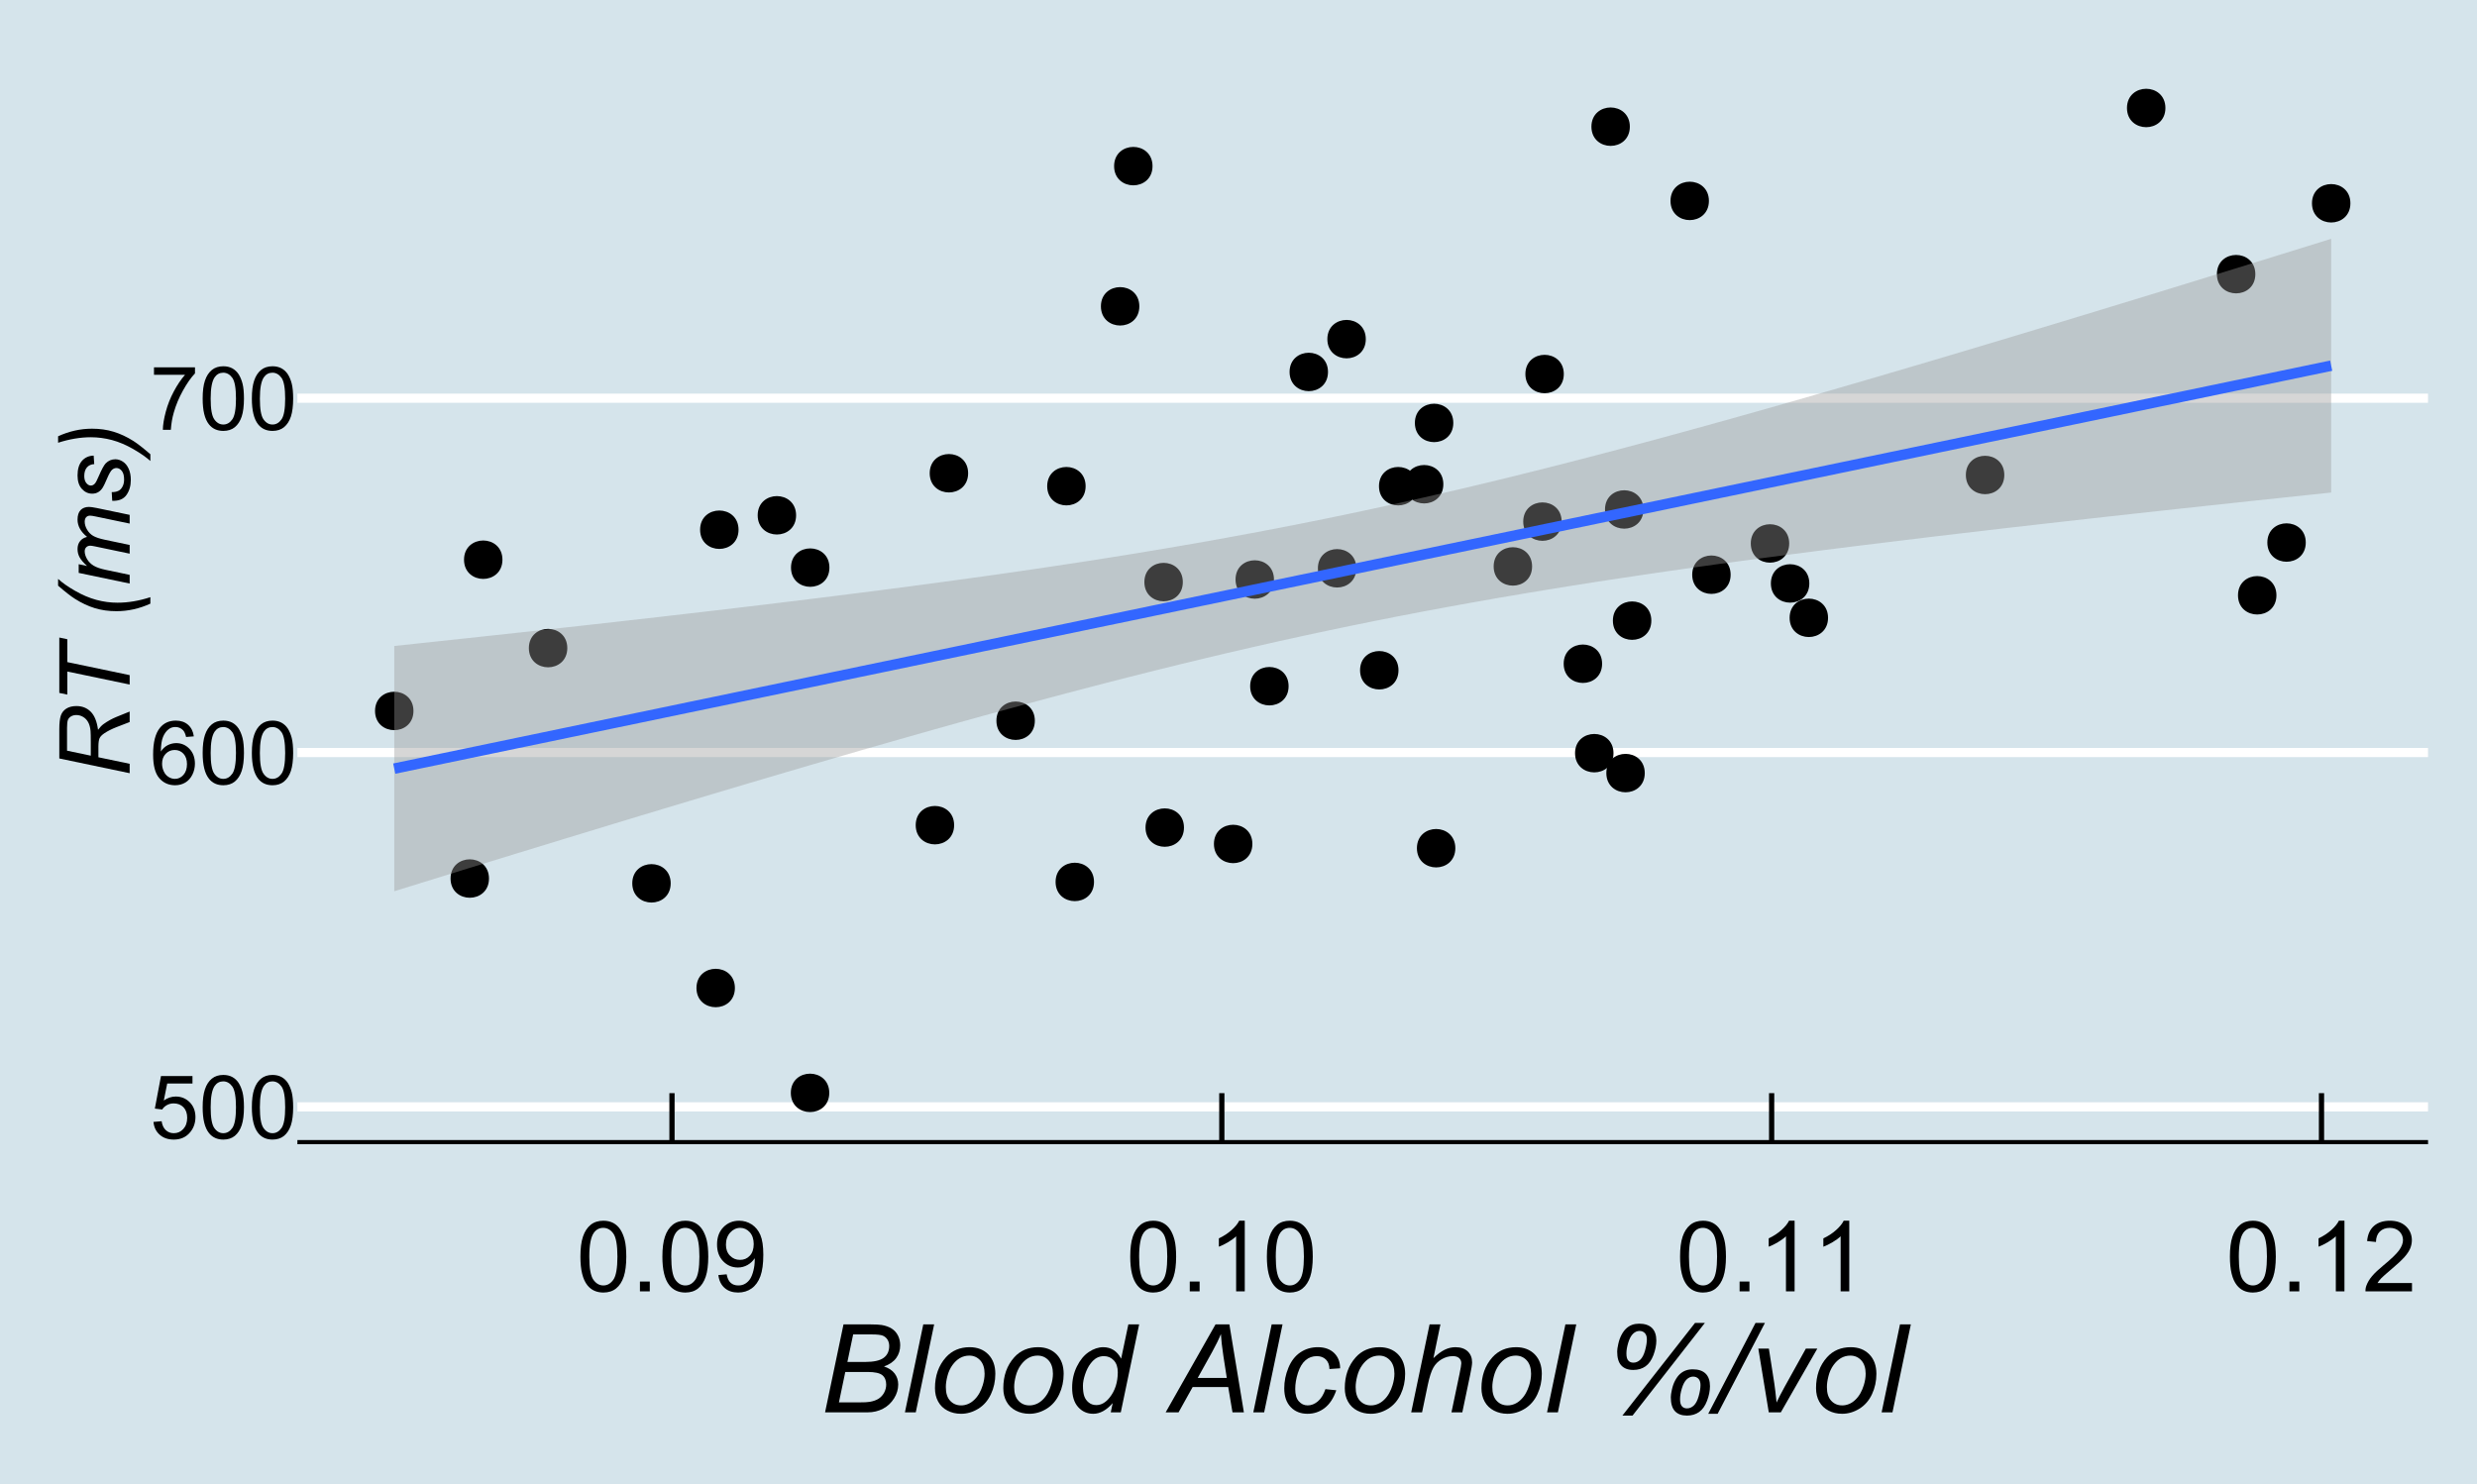 <?xml version="1.0" encoding="UTF-8"?>
<svg xmlns="http://www.w3.org/2000/svg" xmlns:xlink="http://www.w3.org/1999/xlink" width="504pt" height="302pt" viewBox="0 0 504 302" version="1.1">
<defs>
<g>
<symbol overflow="visible" id="glyph0-0">
<path style="stroke:none;" d="M 2.25 0 L 2.25 -11.25 L 11.25 -11.25 L 11.25 0 Z M 2.531 -0.281 L 10.969 -0.281 L 10.969 -10.969 L 2.531 -10.969 Z M 2.531 -0.281 "/>
</symbol>
<symbol overflow="visible" id="glyph0-1">
<path style="stroke:none;" d="M 0.746 -3.375 L 2.406 -3.516 C 2.527 -2.707 2.812 -2.098 3.266 -1.691 C 3.711 -1.281 4.254 -1.078 4.887 -1.082 C 5.648 -1.078 6.293 -1.363 6.82 -1.941 C 7.344 -2.512 7.605 -3.273 7.609 -4.227 C 7.605 -5.125 7.352 -5.84 6.848 -6.363 C 6.34 -6.883 5.676 -7.141 4.859 -7.145 C 4.344 -7.141 3.887 -7.027 3.48 -6.797 C 3.07 -6.566 2.746 -6.266 2.516 -5.898 L 1.027 -6.09 L 2.277 -12.711 L 8.684 -12.711 L 8.684 -11.195 L 3.543 -11.195 L 2.848 -7.734 C 3.621 -8.273 4.43 -8.543 5.281 -8.543 C 6.402 -8.543 7.352 -8.152 8.129 -7.371 C 8.898 -6.59 9.285 -5.586 9.289 -4.367 C 9.285 -3.195 8.945 -2.188 8.27 -1.344 C 7.441 -0.301 6.316 0.215 4.887 0.219 C 3.715 0.215 2.758 -0.109 2.016 -0.766 C 1.273 -1.418 0.848 -2.289 0.746 -3.375 Z M 0.746 -3.375 "/>
</symbol>
<symbol overflow="visible" id="glyph0-2">
<path style="stroke:none;" d="M 0.746 -6.355 C 0.742 -7.875 0.898 -9.102 1.215 -10.031 C 1.527 -10.961 1.996 -11.676 2.613 -12.18 C 3.23 -12.684 4.008 -12.938 4.949 -12.938 C 5.637 -12.938 6.242 -12.797 6.766 -12.52 C 7.285 -12.238 7.715 -11.836 8.059 -11.316 C 8.395 -10.789 8.664 -10.152 8.859 -9.398 C 9.051 -8.645 9.145 -7.629 9.148 -6.355 C 9.145 -4.84 8.992 -3.617 8.684 -2.691 C 8.371 -1.762 7.906 -1.047 7.289 -0.539 C 6.672 -0.035 5.891 0.215 4.949 0.219 C 3.703 0.215 2.727 -0.227 2.023 -1.117 C 1.168 -2.188 0.742 -3.934 0.746 -6.355 Z M 2.375 -6.355 C 2.371 -4.234 2.621 -2.824 3.117 -2.129 C 3.609 -1.426 4.219 -1.078 4.949 -1.082 C 5.672 -1.078 6.281 -1.43 6.781 -2.137 C 7.273 -2.836 7.523 -4.242 7.523 -6.355 C 7.523 -8.473 7.273 -9.883 6.781 -10.582 C 6.281 -11.277 5.664 -11.625 4.93 -11.629 C 4.199 -11.625 3.621 -11.316 3.191 -10.703 C 2.645 -9.918 2.371 -8.469 2.375 -6.355 Z M 2.375 -6.355 "/>
</symbol>
<symbol overflow="visible" id="glyph0-3">
<path style="stroke:none;" d="M 8.957 -9.73 L 7.383 -9.605 C 7.242 -10.223 7.043 -10.676 6.785 -10.961 C 6.355 -11.41 5.828 -11.637 5.203 -11.637 C 4.695 -11.637 4.25 -11.496 3.875 -11.215 C 3.375 -10.852 2.984 -10.32 2.695 -9.625 C 2.406 -8.926 2.258 -7.934 2.25 -6.645 C 2.629 -7.223 3.094 -7.652 3.645 -7.938 C 4.195 -8.215 4.773 -8.355 5.379 -8.359 C 6.434 -8.355 7.328 -7.969 8.07 -7.195 C 8.809 -6.418 9.18 -5.414 9.184 -4.184 C 9.18 -3.371 9.008 -2.617 8.66 -1.926 C 8.312 -1.23 7.832 -0.699 7.227 -0.332 C 6.613 0.035 5.922 0.215 5.148 0.219 C 3.828 0.215 2.754 -0.266 1.922 -1.234 C 1.09 -2.199 0.672 -3.797 0.676 -6.031 C 0.672 -8.516 1.133 -10.328 2.055 -11.461 C 2.855 -12.445 3.938 -12.938 5.301 -12.938 C 6.312 -12.938 7.141 -12.652 7.789 -12.086 C 8.434 -11.516 8.824 -10.73 8.957 -9.73 Z M 2.496 -4.176 C 2.496 -3.629 2.609 -3.105 2.844 -2.609 C 3.07 -2.109 3.395 -1.73 3.812 -1.473 C 4.227 -1.207 4.664 -1.078 5.125 -1.082 C 5.789 -1.078 6.363 -1.348 6.844 -1.891 C 7.324 -2.426 7.562 -3.156 7.566 -4.086 C 7.562 -4.973 7.328 -5.676 6.855 -6.191 C 6.379 -6.703 5.781 -6.961 5.062 -6.961 C 4.348 -6.961 3.738 -6.703 3.242 -6.191 C 2.742 -5.676 2.496 -5.004 2.496 -4.176 Z M 2.496 -4.176 "/>
</symbol>
<symbol overflow="visible" id="glyph0-4">
<path style="stroke:none;" d="M 0.852 -11.195 L 0.852 -12.719 L 9.195 -12.719 L 9.195 -11.488 C 8.367 -10.613 7.555 -9.453 6.754 -8.008 C 5.945 -6.559 5.324 -5.07 4.887 -3.543 C 4.57 -2.461 4.367 -1.281 4.281 0 L 2.656 0 C 2.668 -1.012 2.867 -2.234 3.25 -3.672 C 3.629 -5.105 4.176 -6.492 4.891 -7.828 C 5.602 -9.16 6.359 -10.281 7.164 -11.195 Z M 0.852 -11.195 "/>
</symbol>
<symbol overflow="visible" id="glyph1-0">
<path style="stroke:none;" d="M 2.5 0 L 2.5 -12.5 L 12.5 -12.5 L 12.5 0 Z M 2.812 -0.312 L 12.188 -0.312 L 12.188 -12.188 L 2.812 -12.188 Z M 2.812 -0.312 "/>
</symbol>
<symbol overflow="visible" id="glyph1-1">
<path style="stroke:none;" d="M 0.828 -7.062 C 0.824 -8.75 1 -10.113 1.352 -11.148 C 1.699 -12.176 2.219 -12.973 2.906 -13.535 C 3.594 -14.094 4.457 -14.371 5.5 -14.375 C 6.262 -14.371 6.934 -14.219 7.52 -13.91 C 8.098 -13.598 8.578 -13.148 8.957 -12.57 C 9.332 -11.984 9.629 -11.277 9.844 -10.441 C 10.055 -9.605 10.16 -8.477 10.164 -7.062 C 10.16 -5.375 9.988 -4.02 9.648 -2.992 C 9.301 -1.957 8.785 -1.16 8.102 -0.602 C 7.41 -0.039 6.543 0.238 5.5 0.242 C 4.117 0.238 3.031 -0.254 2.246 -1.242 C 1.297 -2.43 0.824 -4.367 0.828 -7.062 Z M 2.637 -7.062 C 2.637 -4.707 2.91 -3.145 3.461 -2.367 C 4.012 -1.59 4.691 -1.199 5.5 -1.203 C 6.305 -1.199 6.984 -1.59 7.535 -2.375 C 8.082 -3.152 8.355 -4.715 8.359 -7.062 C 8.355 -9.414 8.082 -10.98 7.535 -11.758 C 6.984 -12.531 6.297 -12.918 5.477 -12.922 C 4.668 -12.918 4.023 -12.578 3.547 -11.895 C 2.938 -11.02 2.637 -9.406 2.637 -7.062 Z M 2.637 -7.062 "/>
</symbol>
<symbol overflow="visible" id="glyph1-2">
<path style="stroke:none;" d="M 1.816 0 L 1.816 -2 L 3.82 -2 L 3.82 0 Z M 1.816 0 "/>
</symbol>
<symbol overflow="visible" id="glyph1-3">
<path style="stroke:none;" d="M 1.094 -3.312 L 2.781 -3.469 C 2.926 -2.672 3.199 -2.094 3.605 -1.738 C 4.004 -1.379 4.523 -1.199 5.156 -1.203 C 5.695 -1.199 6.168 -1.324 6.578 -1.574 C 6.98 -1.82 7.312 -2.148 7.578 -2.562 C 7.836 -2.973 8.055 -3.531 8.23 -4.238 C 8.406 -4.938 8.496 -5.656 8.496 -6.387 C 8.496 -6.465 8.492 -6.582 8.484 -6.738 C 8.133 -6.176 7.652 -5.719 7.047 -5.375 C 6.434 -5.023 5.773 -4.852 5.07 -4.852 C 3.879 -4.852 2.875 -5.281 2.059 -6.141 C 1.234 -7 0.824 -8.133 0.828 -9.539 C 0.824 -10.992 1.254 -12.16 2.113 -13.047 C 2.969 -13.93 4.043 -14.371 5.332 -14.375 C 6.262 -14.371 7.109 -14.121 7.883 -13.621 C 8.652 -13.117 9.238 -12.402 9.641 -11.477 C 10.039 -10.547 10.242 -9.207 10.242 -7.453 C 10.242 -5.621 10.043 -4.16 9.648 -3.078 C 9.25 -1.992 8.66 -1.168 7.875 -0.605 C 7.09 -0.039 6.168 0.238 5.117 0.242 C 3.992 0.238 3.078 -0.066 2.371 -0.688 C 1.66 -1.305 1.234 -2.18 1.094 -3.312 Z M 8.289 -9.629 C 8.285 -10.633 8.016 -11.434 7.484 -12.031 C 6.945 -12.621 6.301 -12.918 5.547 -12.922 C 4.762 -12.918 4.082 -12.602 3.504 -11.965 C 2.926 -11.324 2.637 -10.496 2.637 -9.484 C 2.637 -8.57 2.91 -7.828 3.461 -7.262 C 4.012 -6.688 4.691 -6.402 5.5 -6.406 C 6.309 -6.402 6.977 -6.688 7.504 -7.262 C 8.023 -7.828 8.285 -8.617 8.289 -9.629 Z M 8.289 -9.629 "/>
</symbol>
<symbol overflow="visible" id="glyph1-4">
<path style="stroke:none;" d="M 7.453 0 L 5.695 0 L 5.695 -11.203 C 5.27 -10.797 4.711 -10.391 4.027 -9.988 C 3.34 -9.582 2.727 -9.281 2.18 -9.082 L 2.18 -10.781 C 3.16 -11.242 4.016 -11.801 4.754 -12.461 C 5.488 -13.113 6.012 -13.75 6.32 -14.375 L 7.453 -14.375 Z M 7.453 0 "/>
</symbol>
<symbol overflow="visible" id="glyph1-5">
<path style="stroke:none;" d="M 10.07 -1.688 L 10.07 0 L 0.605 0 C 0.59 -0.422 0.66 -0.828 0.812 -1.219 C 1.051 -1.863 1.438 -2.496 1.969 -3.125 C 2.5 -3.746 3.266 -4.469 4.266 -5.293 C 5.82 -6.566 6.871 -7.578 7.422 -8.324 C 7.965 -9.07 8.238 -9.773 8.242 -10.438 C 8.238 -11.133 7.988 -11.723 7.496 -12.203 C 6.996 -12.68 6.348 -12.918 5.547 -12.922 C 4.699 -12.918 4.023 -12.664 3.516 -12.16 C 3.008 -11.648 2.75 -10.945 2.742 -10.047 L 0.938 -10.234 C 1.062 -11.582 1.527 -12.609 2.336 -13.316 C 3.141 -14.02 4.223 -14.371 5.586 -14.375 C 6.957 -14.371 8.047 -13.992 8.848 -13.23 C 9.645 -12.469 10.043 -11.523 10.047 -10.398 C 10.043 -9.824 9.926 -9.262 9.695 -8.711 C 9.457 -8.156 9.066 -7.574 8.527 -6.965 C 7.98 -6.352 7.078 -5.512 5.82 -4.445 C 4.762 -3.559 4.086 -2.957 3.789 -2.641 C 3.488 -2.324 3.242 -2.008 3.047 -1.688 Z M 10.07 -1.688 "/>
</symbol>
<symbol overflow="visible" id="glyph2-0">
<path style="stroke:none;" d="M 3.125 0 L 3.125 -15.625 L 15.625 -15.625 L 15.625 0 Z M 3.516 -0.391 L 15.234 -0.391 L 15.234 -15.234 L 3.516 -15.234 Z M 3.516 -0.391 "/>
</symbol>
<symbol overflow="visible" id="glyph2-1">
<path style="stroke:none;" d="M 1.086 0 L 4.836 -17.895 L 10.375 -17.895 C 11.383 -17.895 12.133 -17.852 12.621 -17.773 C 13.418 -17.633 14.09 -17.391 14.641 -17.047 C 15.188 -16.695 15.613 -16.223 15.918 -15.629 C 16.219 -15.027 16.371 -14.367 16.371 -13.648 C 16.371 -12.66 16.098 -11.793 15.559 -11.047 C 15.012 -10.297 14.184 -9.73 13.074 -9.34 C 14.039 -9.02 14.766 -8.539 15.246 -7.902 C 15.727 -7.262 15.965 -6.516 15.969 -5.664 C 15.965 -4.676 15.684 -3.73 15.117 -2.832 C 14.551 -1.926 13.801 -1.23 12.871 -0.738 C 11.938 -0.246 10.898 0 9.754 0 Z M 5.629 -10.254 L 9.254 -10.254 C 10.98 -10.254 12.227 -10.527 12.992 -11.082 C 13.75 -11.633 14.133 -12.441 14.137 -13.5 C 14.133 -14.004 14.016 -14.438 13.781 -14.805 C 13.547 -15.168 13.23 -15.434 12.836 -15.605 C 12.438 -15.77 11.695 -15.855 10.609 -15.855 L 6.801 -15.855 Z M 3.906 -2.027 L 7.984 -2.027 C 9.062 -2.027 9.789 -2.062 10.168 -2.137 C 10.922 -2.266 11.539 -2.488 12.012 -2.801 C 12.48 -3.113 12.848 -3.523 13.121 -4.039 C 13.387 -4.547 13.523 -5.086 13.523 -5.652 C 13.523 -6.488 13.258 -7.125 12.734 -7.562 C 12.207 -7.996 11.211 -8.215 9.742 -8.215 L 5.199 -8.215 Z M 3.906 -2.027 "/>
</symbol>
<symbol overflow="visible" id="glyph2-2">
<path style="stroke:none;" d="M 0.66 0 L 4.395 -17.895 L 6.605 -17.895 L 2.867 0 Z M 0.66 0 "/>
</symbol>
<symbol overflow="visible" id="glyph2-3">
<path style="stroke:none;" d="M 1.219 -4.918 C 1.219 -7.445 1.961 -9.543 3.453 -11.207 C 4.68 -12.57 6.293 -13.254 8.289 -13.258 C 9.848 -13.254 11.105 -12.766 12.066 -11.793 C 13.02 -10.812 13.5 -9.492 13.5 -7.836 C 13.5 -6.344 13.199 -4.961 12.598 -3.68 C 11.996 -2.398 11.137 -1.414 10.027 -0.73 C 8.914 -0.047 7.746 0.293 6.52 0.293 C 5.508 0.293 4.59 0.078 3.766 -0.352 C 2.938 -0.781 2.305 -1.391 1.871 -2.184 C 1.434 -2.969 1.219 -3.879 1.219 -4.918 Z M 3.43 -5.141 C 3.426 -3.914 3.719 -2.988 4.309 -2.359 C 4.891 -1.727 5.637 -1.41 6.543 -1.414 C 7.012 -1.41 7.48 -1.508 7.945 -1.699 C 8.406 -1.891 8.836 -2.18 9.238 -2.574 C 9.637 -2.961 9.977 -3.406 10.258 -3.91 C 10.535 -4.41 10.762 -4.953 10.938 -5.531 C 11.188 -6.336 11.312 -7.105 11.316 -7.848 C 11.312 -9.016 11.02 -9.926 10.43 -10.574 C 9.84 -11.219 9.098 -11.543 8.203 -11.547 C 7.508 -11.543 6.875 -11.379 6.309 -11.051 C 5.738 -10.723 5.223 -10.238 4.766 -9.605 C 4.305 -8.969 3.969 -8.23 3.754 -7.391 C 3.535 -6.547 3.426 -5.797 3.43 -5.141 Z M 3.43 -5.141 "/>
</symbol>
<symbol overflow="visible" id="glyph2-4">
<path style="stroke:none;" d="M 9.57 -1.879 C 8.305 -0.43 6.988 0.293 5.617 0.293 C 4.387 0.293 3.363 -0.16 2.547 -1.066 C 1.727 -1.973 1.316 -3.289 1.32 -5.016 C 1.316 -6.594 1.641 -8.035 2.289 -9.344 C 2.934 -10.648 3.742 -11.629 4.715 -12.281 C 5.688 -12.93 6.664 -13.254 7.641 -13.258 C 9.25 -13.254 10.465 -12.477 11.293 -10.926 L 12.758 -17.895 L 14.953 -17.895 L 11.219 0 L 9.18 0 Z M 3.516 -5.434 C 3.516 -4.527 3.605 -3.816 3.785 -3.297 C 3.965 -2.773 4.27 -2.34 4.699 -1.996 C 5.129 -1.648 5.645 -1.477 6.25 -1.477 C 7.246 -1.477 8.152 -1.996 8.973 -3.039 C 10.059 -4.418 10.605 -6.129 10.609 -8.168 C 10.605 -9.191 10.336 -9.992 9.801 -10.57 C 9.262 -11.148 8.586 -11.438 7.777 -11.438 C 7.246 -11.438 6.766 -11.316 6.328 -11.082 C 5.891 -10.844 5.457 -10.445 5.035 -9.879 C 4.605 -9.312 4.246 -8.594 3.953 -7.727 C 3.66 -6.855 3.516 -6.09 3.516 -5.434 Z M 3.516 -5.434 "/>
</symbol>
<symbol overflow="visible" id="glyph2-5">
<path style="stroke:none;" d=""/>
</symbol>
<symbol overflow="visible" id="glyph2-6">
<path style="stroke:none;" d="M -0.5 0 L 9.645 -17.895 L 12.465 -17.895 L 15.418 0 L 13.098 0 L 12.23 -5.152 L 4.992 -5.152 L 2.125 0 Z M 6.02 -6.996 L 11.938 -6.996 L 11.242 -11.488 C 10.973 -13.266 10.805 -14.75 10.742 -15.941 C 10.332 -14.914 9.738 -13.699 8.961 -12.293 Z M 6.02 -6.996 "/>
</symbol>
<symbol overflow="visible" id="glyph2-7">
<path style="stroke:none;" d="M 9.777 -4.723 L 11.988 -4.492 C 11.434 -2.871 10.645 -1.668 9.625 -0.883 C 8.602 -0.098 7.441 0.293 6.141 0.293 C 4.73 0.293 3.586 -0.16 2.715 -1.074 C 1.836 -1.98 1.398 -3.254 1.402 -4.895 C 1.398 -6.309 1.68 -7.703 2.246 -9.07 C 2.805 -10.438 3.609 -11.477 4.656 -12.188 C 5.699 -12.898 6.895 -13.254 8.238 -13.258 C 9.629 -13.254 10.73 -12.859 11.547 -12.078 C 12.359 -11.289 12.766 -10.25 12.77 -8.961 L 10.594 -8.812 C 10.586 -9.633 10.348 -10.273 9.879 -10.742 C 9.41 -11.203 8.793 -11.438 8.031 -11.438 C 7.145 -11.438 6.375 -11.156 5.727 -10.594 C 5.07 -10.031 4.559 -9.18 4.191 -8.039 C 3.816 -6.895 3.633 -5.793 3.637 -4.734 C 3.633 -3.629 3.875 -2.797 4.367 -2.246 C 4.852 -1.688 5.457 -1.41 6.176 -1.414 C 6.891 -1.41 7.574 -1.684 8.23 -2.23 C 8.883 -2.773 9.398 -3.605 9.777 -4.723 Z M 9.777 -4.723 "/>
</symbol>
<symbol overflow="visible" id="glyph2-8">
<path style="stroke:none;" d="M 0.828 0 L 4.566 -17.895 L 6.773 -17.895 L 5.348 -11.023 C 6.164 -11.816 6.93 -12.391 7.641 -12.738 C 8.348 -13.082 9.074 -13.254 9.828 -13.258 C 10.898 -13.254 11.734 -12.969 12.328 -12.406 C 12.922 -11.836 13.219 -11.09 13.219 -10.168 C 13.219 -9.707 13.086 -8.871 12.828 -7.652 L 11.23 0 L 9.02 0 L 10.668 -7.848 C 10.902 -8.984 11.02 -9.703 11.023 -9.996 C 11.02 -10.418 10.875 -10.762 10.582 -11.035 C 10.289 -11.301 9.863 -11.438 9.312 -11.438 C 8.512 -11.438 7.754 -11.227 7.031 -10.809 C 6.305 -10.387 5.734 -9.812 5.328 -9.086 C 4.914 -8.355 4.539 -7.184 4.199 -5.566 L 3.039 0 Z M 0.828 0 "/>
</symbol>
<symbol overflow="visible" id="glyph2-9">
<path style="stroke:none;" d="M 3.492 0.66 L 18.273 -18.199 L 20.277 -18.199 L 5.555 0.66 Z M 2.43 -12.391 C 2.426 -12.723 2.5 -13.234 2.656 -13.926 C 2.805 -14.617 3.027 -15.234 3.32 -15.781 C 3.609 -16.324 3.934 -16.762 4.297 -17.09 C 4.652 -17.414 5.043 -17.652 5.469 -17.809 C 5.887 -17.961 6.367 -18.039 6.91 -18.043 C 8.051 -18.039 8.918 -17.75 9.512 -17.168 C 10.098 -16.586 10.395 -15.734 10.398 -14.613 C 10.395 -13.676 10.195 -12.684 9.805 -11.645 C 9.406 -10.598 8.867 -9.836 8.184 -9.355 C 7.492 -8.867 6.668 -8.625 5.711 -8.629 C 4.645 -8.625 3.832 -8.93 3.27 -9.539 C 2.707 -10.145 2.426 -11.094 2.43 -12.391 Z M 4.309 -11.988 C 4.305 -11.301 4.434 -10.816 4.691 -10.535 C 4.945 -10.25 5.289 -10.105 5.727 -10.109 C 6.234 -10.105 6.699 -10.305 7.121 -10.699 C 7.535 -11.094 7.867 -11.73 8.109 -12.609 C 8.352 -13.488 8.473 -14.238 8.473 -14.867 C 8.473 -15.41 8.332 -15.832 8.055 -16.125 C 7.777 -16.418 7.414 -16.562 6.969 -16.566 C 6.492 -16.562 6.059 -16.375 5.664 -15.996 C 5.262 -15.617 4.938 -15.016 4.688 -14.195 C 4.434 -13.371 4.305 -12.637 4.309 -11.988 Z M 13.344 -3.102 C 13.34 -3.43 13.414 -3.941 13.566 -4.637 C 13.715 -5.324 13.938 -5.945 14.23 -6.492 C 14.523 -7.039 14.848 -7.473 15.207 -7.801 C 15.562 -8.121 15.953 -8.363 16.379 -8.52 C 16.801 -8.676 17.281 -8.754 17.82 -8.754 C 18.965 -8.754 19.836 -8.461 20.426 -7.879 C 21.016 -7.297 21.309 -6.445 21.312 -5.32 C 21.309 -4.383 21.113 -3.395 20.719 -2.355 C 20.324 -1.312 19.781 -0.547 19.098 -0.066 C 18.406 0.418 17.582 0.656 16.625 0.66 C 15.555 0.656 14.742 0.359 14.184 -0.242 C 13.621 -0.844 13.34 -1.797 13.344 -3.102 Z M 15.223 -2.688 C 15.223 -2.008 15.348 -1.523 15.605 -1.238 C 15.859 -0.945 16.203 -0.801 16.637 -0.805 C 17.145 -0.801 17.609 -1 18.027 -1.395 C 18.441 -1.789 18.77 -2.422 19.016 -3.301 C 19.258 -4.172 19.383 -4.93 19.383 -5.566 C 19.383 -6.121 19.242 -6.543 18.969 -6.836 C 18.688 -7.125 18.328 -7.27 17.883 -7.273 C 17.41 -7.27 16.973 -7.082 16.578 -6.707 C 16.176 -6.328 15.852 -5.727 15.602 -4.906 C 15.348 -4.082 15.223 -3.344 15.223 -2.688 Z M 15.223 -2.688 "/>
</symbol>
<symbol overflow="visible" id="glyph2-10">
<path style="stroke:none;" d="M -1.27 0.293 L 8.352 -18.199 L 10.266 -18.199 L 0.648 0.293 Z M -1.27 0.293 "/>
</symbol>
<symbol overflow="visible" id="glyph2-11">
<path style="stroke:none;" d="M 4.102 0 L 1.977 -12.965 L 4.125 -12.965 L 5.238 -5.824 C 5.359 -5.043 5.508 -3.766 5.688 -2 C 6.109 -2.918 6.652 -3.973 7.312 -5.164 L 11.645 -12.965 L 13.977 -12.965 L 6.555 0 Z M 4.102 0 "/>
</symbol>
<symbol overflow="visible" id="glyph3-0">
<path style="stroke:none;" d="M 0 -2.5 L -12.5 -2.5 L -12.5 -12.5 L 0 -12.5 Z M -0.312 -2.812 L -0.312 -12.188 L -12.188 -12.188 L -12.188 -2.812 Z M -0.312 -2.812 "/>
</symbol>
<symbol overflow="visible" id="glyph3-1">
<path style="stroke:none;" d="M 0 -0.938 L -14.316 -3.938 L -14.316 -9.941 C -14.312 -11.125 -14.215 -12.023 -14.016 -12.637 C -13.816 -13.246 -13.441 -13.727 -12.898 -14.078 C -12.348 -14.426 -11.66 -14.602 -10.828 -14.602 C -9.664 -14.602 -8.695 -14.219 -7.93 -13.457 C -7.156 -12.691 -6.66 -11.461 -6.434 -9.766 C -6.051 -10.285 -5.672 -10.68 -5.301 -10.945 C -4.461 -11.543 -3.594 -12.023 -2.695 -12.391 L 0 -13.484 L 0 -11.348 L -2.664 -10.32 C -3.625 -9.945 -4.457 -9.523 -5.164 -9.055 C -5.648 -8.723 -5.969 -8.391 -6.125 -8.055 C -6.273 -7.715 -6.352 -7.164 -6.359 -6.406 L -6.359 -4.18 L 0 -2.852 Z M -7.91 -4.504 L -7.91 -7.148 C -7.91 -8.371 -7.926 -9.168 -7.957 -9.539 C -8.027 -10.262 -8.188 -10.852 -8.445 -11.316 C -8.695 -11.777 -9.039 -12.137 -9.473 -12.391 C -9.898 -12.645 -10.359 -12.773 -10.859 -12.773 C -11.273 -12.773 -11.637 -12.676 -11.949 -12.488 C -12.254 -12.297 -12.465 -12.051 -12.578 -11.746 C -12.684 -11.438 -12.738 -10.918 -12.742 -10.188 L -12.742 -5.52 Z M -7.91 -4.504 "/>
</symbol>
<symbol overflow="visible" id="glyph3-2">
<path style="stroke:none;" d="M 0 -4.539 L -12.688 -7.188 L -12.688 -2.492 L -14.316 -2.832 L -14.316 -14.102 L -12.688 -13.758 L -12.688 -9.102 L 0 -6.453 Z M 0 -4.539 "/>
</symbol>
<symbol overflow="visible" id="glyph3-3">
<path style="stroke:none;" d=""/>
</symbol>
<symbol overflow="visible" id="glyph3-4">
<path style="stroke:none;" d="M 4.211 -3.223 C 1.969 -2.199 -0.332 -1.688 -2.695 -1.691 C -4.27 -1.688 -5.734 -1.895 -7.094 -2.309 C -8.449 -2.723 -9.793 -3.352 -11.125 -4.199 C -12.008 -4.758 -13.152 -5.652 -14.562 -6.887 L -14.562 -8.262 C -13.742 -7.5 -12.598 -6.691 -11.121 -5.844 C -9.645 -4.992 -8.191 -4.375 -6.766 -3.992 C -5.34 -3.605 -3.906 -3.414 -2.469 -3.418 C -0.32 -3.414 1.902 -3.789 4.211 -4.539 Z M 4.211 -3.223 "/>
</symbol>
<symbol overflow="visible" id="glyph3-5">
<path style="stroke:none;" d="M 0 -0.656 L -10.371 -2.824 L -10.371 -4.59 L -8.664 -4.23 C -9.395 -4.887 -9.902 -5.473 -10.184 -5.992 C -10.465 -6.508 -10.605 -7.07 -10.605 -7.676 C -10.605 -8.316 -10.434 -8.852 -10.09 -9.289 C -9.746 -9.719 -9.27 -10.008 -8.664 -10.148 C -9.312 -10.672 -9.797 -11.227 -10.121 -11.812 C -10.441 -12.395 -10.605 -13.008 -10.605 -13.652 C -10.605 -14.52 -10.398 -15.168 -9.988 -15.602 C -9.578 -16.031 -9.004 -16.246 -8.262 -16.25 C -7.941 -16.246 -7.414 -16.172 -6.68 -16.023 L 0 -14.629 L 0 -12.859 L -6.855 -14.289 C -7.414 -14.41 -7.812 -14.473 -8.055 -14.473 C -8.391 -14.473 -8.656 -14.363 -8.855 -14.148 C -9.047 -13.934 -9.145 -13.633 -9.148 -13.242 C -9.145 -12.715 -8.988 -12.176 -8.672 -11.633 C -8.352 -11.082 -7.934 -10.656 -7.418 -10.355 C -6.898 -10.051 -6.102 -9.789 -5.027 -9.562 L 0 -8.508 L 0 -6.738 L -7 -8.203 C -7.473 -8.305 -7.812 -8.355 -8.016 -8.359 C -8.352 -8.355 -8.625 -8.25 -8.836 -8.043 C -9.043 -7.828 -9.145 -7.555 -9.148 -7.219 C -9.145 -6.715 -8.988 -6.188 -8.672 -5.641 C -8.352 -5.09 -7.906 -4.641 -7.34 -4.297 C -6.766 -3.949 -5.953 -3.668 -4.902 -3.449 L 0 -2.422 Z M 0 -0.656 "/>
</symbol>
<symbol overflow="visible" id="glyph3-6">
<path style="stroke:none;" d="M -3.547 -0.832 L -3.652 -2.598 C -3.141 -2.594 -2.707 -2.672 -2.352 -2.832 C -1.992 -2.984 -1.699 -3.273 -1.473 -3.695 C -1.242 -4.113 -1.129 -4.602 -1.133 -5.164 C -1.129 -5.941 -1.285 -6.527 -1.602 -6.922 C -1.91 -7.309 -2.277 -7.504 -2.703 -7.508 C -3.008 -7.504 -3.301 -7.387 -3.574 -7.156 C -3.848 -6.914 -4.184 -6.328 -4.586 -5.395 C -4.984 -4.461 -5.266 -3.863 -5.43 -3.605 C -5.691 -3.164 -6.004 -2.836 -6.371 -2.617 C -6.73 -2.395 -7.148 -2.285 -7.617 -2.285 C -8.438 -2.285 -9.141 -2.609 -9.727 -3.262 C -10.312 -3.91 -10.605 -4.82 -10.605 -5.996 C -10.605 -7.293 -10.301 -8.285 -9.699 -8.969 C -9.094 -9.648 -8.305 -10.004 -7.324 -10.031 L -7.207 -8.301 C -7.832 -8.273 -8.324 -8.051 -8.691 -7.637 C -9.051 -7.215 -9.234 -6.629 -9.238 -5.871 C -9.234 -5.258 -9.094 -4.781 -8.816 -4.445 C -8.535 -4.105 -8.234 -3.938 -7.91 -3.938 C -7.582 -3.938 -7.293 -4.082 -7.051 -4.375 C -6.879 -4.566 -6.621 -5.07 -6.27 -5.891 C -5.684 -7.242 -5.219 -8.094 -4.883 -8.445 C -4.336 -9.004 -3.68 -9.285 -2.91 -9.289 C -2.391 -9.285 -1.887 -9.129 -1.395 -8.812 C -0.898 -8.496 -0.5 -8.012 -0.207 -7.367 C 0.09 -6.719 0.234 -5.957 0.234 -5.078 C 0.234 -3.879 -0.059 -2.859 -0.652 -2.023 C -1.242 -1.18 -2.207 -0.785 -3.547 -0.832 Z M -3.547 -0.832 "/>
</symbol>
<symbol overflow="visible" id="glyph3-7">
<path style="stroke:none;" d="M -14.562 -3.965 C -12.32 -4.992 -10.023 -5.508 -7.664 -5.508 C -6.082 -5.508 -4.613 -5.301 -3.262 -4.887 C -1.906 -4.473 -0.562 -3.844 0.773 -3 C 1.656 -2.43 2.801 -1.531 4.211 -0.312 L 4.211 1.066 C 3.387 0.312 2.238 -0.488 0.762 -1.344 C -0.715 -2.195 -2.164 -2.812 -3.586 -3.195 C -5.008 -3.574 -6.441 -3.766 -7.891 -3.77 C -10.035 -3.766 -12.258 -3.395 -14.562 -2.648 Z M -14.562 -3.965 "/>
</symbol>
</g>
<clipPath id="clip1">
  <path d="M 60.512 224 L 494.035 224 L 494.035 227 L 60.512 227 Z M 60.512 224 "/>
</clipPath>
<clipPath id="clip2">
  <path d="M 60.512 152 L 494.035 152 L 494.035 155 L 60.512 155 Z M 60.512 152 "/>
</clipPath>
<clipPath id="clip3">
  <path d="M 60.512 80 L 494.035 80 L 494.035 82 L 60.512 82 Z M 60.512 80 "/>
</clipPath>
</defs>
<g id="surface19">
<rect x="0" y="0" width="504" height="302" style="fill:rgb(100%,100%,100%);fill-opacity:1;stroke:none;"/>
<rect x="0" y="0" width="504" height="302" style="fill:rgb(83.529%,89.412%,92.157%);fill-opacity:1;stroke:none;"/>
<g clip-path="url(#clip1)" clip-rule="nonzero">
<path style="fill:none;stroke-width:1.867;stroke-linecap:butt;stroke-linejoin:round;stroke:rgb(100%,100%,100%);stroke-opacity:1;stroke-miterlimit:10;" d="M 60.512 225.246 L 494.039 225.246 "/>
</g>
<g clip-path="url(#clip2)" clip-rule="nonzero">
<path style="fill:none;stroke-width:1.867;stroke-linecap:butt;stroke-linejoin:round;stroke:rgb(100%,100%,100%);stroke-opacity:1;stroke-miterlimit:10;" d="M 60.512 153.141 L 494.039 153.141 "/>
</g>
<g clip-path="url(#clip3)" clip-rule="nonzero">
<path style="fill:none;stroke-width:1.867;stroke-linecap:butt;stroke-linejoin:round;stroke:rgb(100%,100%,100%);stroke-opacity:1;stroke-miterlimit:10;" d="M 60.512 81.031 L 494.039 81.031 "/>
</g>
<path style="fill-rule:nonzero;fill:rgb(0%,0%,0%);fill-opacity:1;stroke-width:0.709;stroke-linecap:round;stroke-linejoin:round;stroke:rgb(0%,0%,0%);stroke-opacity:1;stroke-miterlimit:10;" d="M 295.766 172.609 C 295.766 177.352 288.656 177.352 288.656 172.609 C 288.656 167.871 295.766 167.871 295.766 172.609 "/>
<path style="fill-rule:nonzero;fill:rgb(0%,0%,0%);fill-opacity:1;stroke-width:0.709;stroke-linecap:round;stroke-linejoin:round;stroke:rgb(0%,0%,0%);stroke-opacity:1;stroke-miterlimit:10;" d="M 254.469 171.746 C 254.469 176.488 247.355 176.488 247.355 171.746 C 247.355 167.008 254.469 167.008 254.469 171.746 "/>
<path style="fill-rule:nonzero;fill:rgb(0%,0%,0%);fill-opacity:1;stroke-width:0.709;stroke-linecap:round;stroke-linejoin:round;stroke:rgb(0%,0%,0%);stroke-opacity:1;stroke-miterlimit:10;" d="M 149.918 107.797 C 149.918 112.539 142.805 112.539 142.805 107.797 C 142.805 103.059 149.918 103.059 149.918 107.797 "/>
<path style="fill-rule:nonzero;fill:rgb(0%,0%,0%);fill-opacity:1;stroke-width:0.709;stroke-linecap:round;stroke-linejoin:round;stroke:rgb(0%,0%,0%);stroke-opacity:1;stroke-miterlimit:10;" d="M 317.836 76.117 C 317.836 80.855 310.727 80.855 310.727 76.117 C 310.727 71.375 317.836 71.375 317.836 76.117 "/>
<path style="fill-rule:nonzero;fill:rgb(0%,0%,0%);fill-opacity:1;stroke-width:0.709;stroke-linecap:round;stroke-linejoin:round;stroke:rgb(0%,0%,0%);stroke-opacity:1;stroke-miterlimit:10;" d="M 193.785 167.922 C 193.785 172.664 186.676 172.664 186.676 167.922 C 186.676 163.184 193.785 163.184 193.785 167.922 "/>
<path style="fill-rule:nonzero;fill:rgb(0%,0%,0%);fill-opacity:1;stroke-width:0.709;stroke-linecap:round;stroke-linejoin:round;stroke:rgb(0%,0%,0%);stroke-opacity:1;stroke-miterlimit:10;" d="M 331.273 25.777 C 331.273 30.52 324.164 30.52 324.164 25.777 C 324.164 21.039 331.273 21.039 331.273 25.777 "/>
<path style="fill-rule:nonzero;fill:rgb(0%,0%,0%);fill-opacity:1;stroke-width:0.709;stroke-linecap:round;stroke-linejoin:round;stroke:rgb(0%,0%,0%);stroke-opacity:1;stroke-miterlimit:10;" d="M 261.84 139.645 C 261.84 144.383 254.727 144.383 254.727 139.645 C 254.727 134.902 261.84 134.902 261.84 139.645 "/>
<path style="fill-rule:nonzero;fill:rgb(0%,0%,0%);fill-opacity:1;stroke-width:0.709;stroke-linecap:round;stroke-linejoin:round;stroke:rgb(0%,0%,0%);stroke-opacity:1;stroke-miterlimit:10;" d="M 334.309 157.324 C 334.309 162.062 327.199 162.062 327.199 157.324 C 327.199 152.582 334.309 152.582 334.309 157.324 "/>
<path style="fill-rule:nonzero;fill:rgb(0%,0%,0%);fill-opacity:1;stroke-width:0.709;stroke-linecap:round;stroke-linejoin:round;stroke:rgb(0%,0%,0%);stroke-opacity:1;stroke-miterlimit:10;" d="M 220.539 98.941 C 220.539 103.68 213.43 103.68 213.43 98.941 C 213.43 94.199 220.539 94.199 220.539 98.941 "/>
<path style="fill-rule:nonzero;fill:rgb(0%,0%,0%);fill-opacity:1;stroke-width:0.709;stroke-linecap:round;stroke-linejoin:round;stroke:rgb(0%,0%,0%);stroke-opacity:1;stroke-miterlimit:10;" d="M 277.547 69.012 C 277.547 73.754 270.434 73.754 270.434 69.012 C 270.434 64.273 277.547 64.273 277.547 69.012 "/>
<path style="fill-rule:nonzero;fill:rgb(0%,0%,0%);fill-opacity:1;stroke-width:0.709;stroke-linecap:round;stroke-linejoin:round;stroke:rgb(0%,0%,0%);stroke-opacity:1;stroke-miterlimit:10;" d="M 293.324 98.543 C 293.324 103.281 286.215 103.281 286.215 98.543 C 286.215 93.801 293.324 93.801 293.324 98.543 "/>
<path style="fill-rule:nonzero;fill:rgb(0%,0%,0%);fill-opacity:1;stroke-width:0.709;stroke-linecap:round;stroke-linejoin:round;stroke:rgb(0%,0%,0%);stroke-opacity:1;stroke-miterlimit:10;" d="M 234.152 33.809 C 234.152 38.547 227.043 38.547 227.043 33.809 C 227.043 29.066 234.152 29.066 234.152 33.809 "/>
<path style="fill-rule:nonzero;fill:rgb(0%,0%,0%);fill-opacity:1;stroke-width:0.709;stroke-linecap:round;stroke-linejoin:round;stroke:rgb(0%,0%,0%);stroke-opacity:1;stroke-miterlimit:10;" d="M 334.039 103.676 C 334.039 108.418 326.926 108.418 326.926 103.676 C 326.926 98.938 334.039 98.938 334.039 103.676 "/>
<path style="fill-rule:nonzero;fill:rgb(0%,0%,0%);fill-opacity:1;stroke-width:0.709;stroke-linecap:round;stroke-linejoin:round;stroke:rgb(0%,0%,0%);stroke-opacity:1;stroke-miterlimit:10;" d="M 240.316 118.453 C 240.316 123.191 233.203 123.191 233.203 118.453 C 233.203 113.711 240.316 113.711 240.316 118.453 "/>
<path style="fill-rule:nonzero;fill:rgb(0%,0%,0%);fill-opacity:1;stroke-width:0.709;stroke-linecap:round;stroke-linejoin:round;stroke:rgb(0%,0%,0%);stroke-opacity:1;stroke-miterlimit:10;" d="M 407.465 96.66 C 407.465 101.402 400.352 101.402 400.352 96.66 C 400.352 91.922 407.465 91.922 407.465 96.66 "/>
<path style="fill-rule:nonzero;fill:rgb(0%,0%,0%);fill-opacity:1;stroke-width:0.709;stroke-linecap:round;stroke-linejoin:round;stroke:rgb(0%,0%,0%);stroke-opacity:1;stroke-miterlimit:10;" d="M 115.074 131.887 C 115.074 136.629 107.965 136.629 107.965 131.887 C 107.965 127.148 115.074 127.148 115.074 131.887 "/>
<path style="fill-rule:nonzero;fill:rgb(0%,0%,0%);fill-opacity:1;stroke-width:0.709;stroke-linecap:round;stroke-linejoin:round;stroke:rgb(0%,0%,0%);stroke-opacity:1;stroke-miterlimit:10;" d="M 222.246 179.473 C 222.246 184.215 215.137 184.215 215.137 179.473 C 215.137 174.734 222.246 174.734 222.246 179.473 "/>
<path style="fill-rule:nonzero;fill:rgb(0%,0%,0%);fill-opacity:1;stroke-width:0.709;stroke-linecap:round;stroke-linejoin:round;stroke:rgb(0%,0%,0%);stroke-opacity:1;stroke-miterlimit:10;" d="M 258.863 117.926 C 258.863 122.668 251.754 122.668 251.754 117.926 C 251.754 113.188 258.863 113.188 258.863 117.926 "/>
<path style="fill-rule:nonzero;fill:rgb(0%,0%,0%);fill-opacity:1;stroke-width:0.709;stroke-linecap:round;stroke-linejoin:round;stroke:rgb(0%,0%,0%);stroke-opacity:1;stroke-miterlimit:10;" d="M 458.543 55.793 C 458.543 60.531 451.43 60.531 451.43 55.793 C 451.43 51.051 458.543 51.051 458.543 55.793 "/>
<path style="fill-rule:nonzero;fill:rgb(0%,0%,0%);fill-opacity:1;stroke-width:0.709;stroke-linecap:round;stroke-linejoin:round;stroke:rgb(0%,0%,0%);stroke-opacity:1;stroke-miterlimit:10;" d="M 284.199 136.398 C 284.199 141.137 277.09 141.137 277.09 136.398 C 277.09 131.656 284.199 131.656 284.199 136.398 "/>
<path style="fill-rule:nonzero;fill:rgb(0%,0%,0%);fill-opacity:1;stroke-width:0.709;stroke-linecap:round;stroke-linejoin:round;stroke:rgb(0%,0%,0%);stroke-opacity:1;stroke-miterlimit:10;" d="M 161.629 104.867 C 161.629 109.605 154.52 109.605 154.52 104.867 C 154.52 100.125 161.629 100.125 161.629 104.867 "/>
<path style="fill-rule:nonzero;fill:rgb(0%,0%,0%);fill-opacity:1;stroke-width:0.709;stroke-linecap:round;stroke-linejoin:round;stroke:rgb(0%,0%,0%);stroke-opacity:1;stroke-miterlimit:10;" d="M 440.246 21.977 C 440.246 26.715 433.133 26.715 433.133 21.977 C 433.133 17.234 440.246 17.234 440.246 21.977 "/>
<path style="fill-rule:nonzero;fill:rgb(0%,0%,0%);fill-opacity:1;stroke-width:0.709;stroke-linecap:round;stroke-linejoin:round;stroke:rgb(0%,0%,0%);stroke-opacity:1;stroke-miterlimit:10;" d="M 136.113 179.758 C 136.113 184.5 129.004 184.5 129.004 179.758 C 129.004 175.02 136.113 175.02 136.113 179.758 "/>
<path style="fill-rule:nonzero;fill:rgb(0%,0%,0%);fill-opacity:1;stroke-width:0.709;stroke-linecap:round;stroke-linejoin:round;stroke:rgb(0%,0%,0%);stroke-opacity:1;stroke-miterlimit:10;" d="M 477.887 41.367 C 477.887 46.109 470.777 46.109 470.777 41.367 C 470.777 36.629 477.887 36.629 477.887 41.367 "/>
<path style="fill-rule:nonzero;fill:rgb(0%,0%,0%);fill-opacity:1;stroke-width:0.709;stroke-linecap:round;stroke-linejoin:round;stroke:rgb(0%,0%,0%);stroke-opacity:1;stroke-miterlimit:10;" d="M 317.402 106.148 C 317.402 110.891 310.289 110.891 310.289 106.148 C 310.289 101.41 317.402 101.41 317.402 106.148 "/>
<path style="fill-rule:nonzero;fill:rgb(0%,0%,0%);fill-opacity:1;stroke-width:0.709;stroke-linecap:round;stroke-linejoin:round;stroke:rgb(0%,0%,0%);stroke-opacity:1;stroke-miterlimit:10;" d="M 462.836 121.145 C 462.836 125.883 455.723 125.883 455.723 121.145 C 455.723 116.402 462.836 116.402 462.836 121.145 "/>
<path style="fill-rule:nonzero;fill:rgb(0%,0%,0%);fill-opacity:1;stroke-width:0.709;stroke-linecap:round;stroke-linejoin:round;stroke:rgb(0%,0%,0%);stroke-opacity:1;stroke-miterlimit:10;" d="M 327.945 153.273 C 327.945 158.012 320.832 158.012 320.832 153.273 C 320.832 148.531 327.945 148.531 327.945 153.273 "/>
<path style="fill-rule:nonzero;fill:rgb(0%,0%,0%);fill-opacity:1;stroke-width:0.709;stroke-linecap:round;stroke-linejoin:round;stroke:rgb(0%,0%,0%);stroke-opacity:1;stroke-miterlimit:10;" d="M 351.781 116.953 C 351.781 121.691 344.672 121.691 344.672 116.953 C 344.672 112.211 351.781 112.211 351.781 116.953 "/>
<path style="fill-rule:nonzero;fill:rgb(0%,0%,0%);fill-opacity:1;stroke-width:0.709;stroke-linecap:round;stroke-linejoin:round;stroke:rgb(0%,0%,0%);stroke-opacity:1;stroke-miterlimit:10;" d="M 311.383 115.27 C 311.383 120.008 304.273 120.008 304.273 115.27 C 304.273 110.527 311.383 110.527 311.383 115.27 "/>
<path style="fill-rule:nonzero;fill:rgb(0%,0%,0%);fill-opacity:1;stroke-width:0.709;stroke-linecap:round;stroke-linejoin:round;stroke:rgb(0%,0%,0%);stroke-opacity:1;stroke-miterlimit:10;" d="M 468.805 110.406 C 468.805 115.148 461.695 115.148 461.695 110.406 C 461.695 105.668 468.805 105.668 468.805 110.406 "/>
<path style="fill-rule:nonzero;fill:rgb(0%,0%,0%);fill-opacity:1;stroke-width:0.709;stroke-linecap:round;stroke-linejoin:round;stroke:rgb(0%,0%,0%);stroke-opacity:1;stroke-miterlimit:10;" d="M 335.645 126.301 C 335.645 131.043 328.531 131.043 328.531 126.301 C 328.531 121.562 335.645 121.562 335.645 126.301 "/>
<path style="fill-rule:nonzero;fill:rgb(0%,0%,0%);fill-opacity:1;stroke-width:0.709;stroke-linecap:round;stroke-linejoin:round;stroke:rgb(0%,0%,0%);stroke-opacity:1;stroke-miterlimit:10;" d="M 363.699 110.594 C 363.699 115.332 356.59 115.332 356.59 110.594 C 356.59 105.852 363.699 105.852 363.699 110.594 "/>
<path style="fill-rule:nonzero;fill:rgb(0%,0%,0%);fill-opacity:1;stroke-width:0.709;stroke-linecap:round;stroke-linejoin:round;stroke:rgb(0%,0%,0%);stroke-opacity:1;stroke-miterlimit:10;" d="M 168.41 115.508 C 168.41 120.25 161.301 120.25 161.301 115.508 C 161.301 110.77 168.41 110.77 168.41 115.508 "/>
<path style="fill-rule:nonzero;fill:rgb(0%,0%,0%);fill-opacity:1;stroke-width:0.709;stroke-linecap:round;stroke-linejoin:round;stroke:rgb(0%,0%,0%);stroke-opacity:1;stroke-miterlimit:10;" d="M 275.621 115.648 C 275.621 120.391 268.508 120.391 268.508 115.648 C 268.508 110.91 275.621 110.91 275.621 115.648 "/>
<path style="fill-rule:nonzero;fill:rgb(0%,0%,0%);fill-opacity:1;stroke-width:0.709;stroke-linecap:round;stroke-linejoin:round;stroke:rgb(0%,0%,0%);stroke-opacity:1;stroke-miterlimit:10;" d="M 371.602 125.73 C 371.602 130.469 364.492 130.469 364.492 125.73 C 364.492 120.988 371.602 120.988 371.602 125.73 "/>
<path style="fill-rule:nonzero;fill:rgb(0%,0%,0%);fill-opacity:1;stroke-width:0.709;stroke-linecap:round;stroke-linejoin:round;stroke:rgb(0%,0%,0%);stroke-opacity:1;stroke-miterlimit:10;" d="M 240.551 168.414 C 240.551 173.156 233.438 173.156 233.438 168.414 C 233.438 163.676 240.551 163.676 240.551 168.414 "/>
<path style="fill-rule:nonzero;fill:rgb(0%,0%,0%);fill-opacity:1;stroke-width:0.709;stroke-linecap:round;stroke-linejoin:round;stroke:rgb(0%,0%,0%);stroke-opacity:1;stroke-miterlimit:10;" d="M 210.207 146.668 C 210.207 151.41 203.098 151.41 203.098 146.668 C 203.098 141.93 210.207 141.93 210.207 146.668 "/>
<path style="fill-rule:nonzero;fill:rgb(0%,0%,0%);fill-opacity:1;stroke-width:0.709;stroke-linecap:round;stroke-linejoin:round;stroke:rgb(0%,0%,0%);stroke-opacity:1;stroke-miterlimit:10;" d="M 149.176 201.062 C 149.176 205.801 142.066 205.801 142.066 201.062 C 142.066 196.32 149.176 196.32 149.176 201.062 "/>
<path style="fill-rule:nonzero;fill:rgb(0%,0%,0%);fill-opacity:1;stroke-width:0.709;stroke-linecap:round;stroke-linejoin:round;stroke:rgb(0%,0%,0%);stroke-opacity:1;stroke-miterlimit:10;" d="M 231.469 62.336 C 231.469 67.078 224.359 67.078 224.359 62.336 C 224.359 57.598 231.469 57.598 231.469 62.336 "/>
<path style="fill-rule:nonzero;fill:rgb(0%,0%,0%);fill-opacity:1;stroke-width:0.709;stroke-linecap:round;stroke-linejoin:round;stroke:rgb(0%,0%,0%);stroke-opacity:1;stroke-miterlimit:10;" d="M 168.379 222.402 C 168.379 227.141 161.266 227.141 161.266 222.402 C 161.266 217.66 168.379 217.66 168.379 222.402 "/>
<path style="fill-rule:nonzero;fill:rgb(0%,0%,0%);fill-opacity:1;stroke-width:0.709;stroke-linecap:round;stroke-linejoin:round;stroke:rgb(0%,0%,0%);stroke-opacity:1;stroke-miterlimit:10;" d="M 288.047 98.941 C 288.047 103.684 280.938 103.684 280.938 98.941 C 280.938 94.199 288.047 94.199 288.047 98.941 "/>
<path style="fill-rule:nonzero;fill:rgb(0%,0%,0%);fill-opacity:1;stroke-width:0.709;stroke-linecap:round;stroke-linejoin:round;stroke:rgb(0%,0%,0%);stroke-opacity:1;stroke-miterlimit:10;" d="M 269.855 75.691 C 269.855 80.434 262.746 80.434 262.746 75.691 C 262.746 70.953 269.855 70.953 269.855 75.691 "/>
<path style="fill-rule:nonzero;fill:rgb(0%,0%,0%);fill-opacity:1;stroke-width:0.709;stroke-linecap:round;stroke-linejoin:round;stroke:rgb(0%,0%,0%);stroke-opacity:1;stroke-miterlimit:10;" d="M 325.629 135.074 C 325.629 139.812 318.52 139.812 318.52 135.074 C 318.52 130.332 325.629 130.332 325.629 135.074 "/>
<path style="fill-rule:nonzero;fill:rgb(0%,0%,0%);fill-opacity:1;stroke-width:0.709;stroke-linecap:round;stroke-linejoin:round;stroke:rgb(0%,0%,0%);stroke-opacity:1;stroke-miterlimit:10;" d="M 347.363 40.883 C 347.363 45.625 340.254 45.625 340.254 40.883 C 340.254 36.145 347.363 36.145 347.363 40.883 "/>
<path style="fill-rule:nonzero;fill:rgb(0%,0%,0%);fill-opacity:1;stroke-width:0.709;stroke-linecap:round;stroke-linejoin:round;stroke:rgb(0%,0%,0%);stroke-opacity:1;stroke-miterlimit:10;" d="M 99.141 178.785 C 99.141 183.527 92.031 183.527 92.031 178.785 C 92.031 174.043 99.141 174.043 99.141 178.785 "/>
<path style="fill-rule:nonzero;fill:rgb(0%,0%,0%);fill-opacity:1;stroke-width:0.709;stroke-linecap:round;stroke-linejoin:round;stroke:rgb(0%,0%,0%);stroke-opacity:1;stroke-miterlimit:10;" d="M 196.633 96.309 C 196.633 101.047 189.523 101.047 189.523 96.309 C 189.523 91.566 196.633 91.566 196.633 96.309 "/>
<path style="fill-rule:nonzero;fill:rgb(0%,0%,0%);fill-opacity:1;stroke-width:0.709;stroke-linecap:round;stroke-linejoin:round;stroke:rgb(0%,0%,0%);stroke-opacity:1;stroke-miterlimit:10;" d="M 101.879 113.902 C 101.879 118.641 94.77 118.641 94.77 113.902 C 94.77 109.16 101.879 109.16 101.879 113.902 "/>
<path style="fill-rule:nonzero;fill:rgb(0%,0%,0%);fill-opacity:1;stroke-width:0.709;stroke-linecap:round;stroke-linejoin:round;stroke:rgb(0%,0%,0%);stroke-opacity:1;stroke-miterlimit:10;" d="M 83.773 144.68 C 83.773 149.418 76.664 149.418 76.664 144.68 C 76.664 139.938 83.773 139.938 83.773 144.68 "/>
<path style="fill-rule:nonzero;fill:rgb(0%,0%,0%);fill-opacity:1;stroke-width:0.709;stroke-linecap:round;stroke-linejoin:round;stroke:rgb(0%,0%,0%);stroke-opacity:1;stroke-miterlimit:10;" d="M 367.793 118.73 C 367.793 123.473 360.68 123.473 360.68 118.73 C 360.68 113.988 367.793 113.988 367.793 118.73 "/>
<path style="fill-rule:nonzero;fill:rgb(0%,0%,0%);fill-opacity:1;stroke-width:0.709;stroke-linecap:round;stroke-linejoin:round;stroke:rgb(0%,0%,0%);stroke-opacity:1;stroke-miterlimit:10;" d="M 295.352 86.066 C 295.352 90.809 288.242 90.809 288.242 86.066 C 288.242 81.328 295.352 81.328 295.352 86.066 "/>
<path style=" stroke:none;fill-rule:nonzero;fill:rgb(60%,60%,60%);fill-opacity:0.4;" d="M 80.219 131.457 L 85.207 130.93 L 95.184 129.859 L 100.172 129.32 L 105.164 128.781 L 110.152 128.234 L 115.141 127.684 L 120.129 127.129 L 125.117 126.57 L 135.094 125.438 L 140.082 124.859 L 145.074 124.281 L 150.062 123.691 L 155.051 123.098 L 160.039 122.492 L 165.027 121.883 L 170.016 121.262 L 175.004 120.633 L 179.992 119.992 L 184.984 119.34 L 189.973 118.676 L 194.961 118 L 199.949 117.309 L 204.938 116.605 L 209.926 115.883 L 214.914 115.145 L 219.902 114.387 L 224.895 113.609 L 229.883 112.809 L 234.871 111.988 L 239.859 111.145 L 244.848 110.277 L 249.836 109.383 L 254.824 108.461 L 259.812 107.516 L 264.805 106.539 L 269.793 105.535 L 274.781 104.5 L 279.77 103.438 L 284.758 102.348 L 289.746 101.227 L 294.734 100.082 L 299.723 98.91 L 304.715 97.711 L 309.703 96.484 L 314.691 95.238 L 319.68 93.965 L 324.668 92.676 L 329.656 91.363 L 334.645 90.031 L 339.633 88.684 L 344.625 87.316 L 349.613 85.938 L 354.602 84.539 L 359.59 83.133 L 364.578 81.711 L 369.566 80.281 L 374.555 78.836 L 379.547 77.383 L 384.535 75.922 L 389.523 74.453 L 394.512 72.973 L 399.5 71.488 L 404.488 69.996 L 409.477 68.496 L 414.465 66.992 L 419.457 65.48 L 424.445 63.965 L 429.434 62.445 L 434.422 60.922 L 439.41 59.395 L 449.387 56.324 L 454.375 54.785 L 459.367 53.242 L 469.344 50.148 L 474.332 48.598 L 474.332 100.234 L 469.344 100.758 L 464.355 101.285 L 459.367 101.816 L 454.375 102.352 L 449.387 102.887 L 444.398 103.426 L 439.41 103.969 L 434.422 104.516 L 429.434 105.066 L 419.457 106.184 L 414.465 106.75 L 409.477 107.32 L 404.488 107.898 L 399.5 108.484 L 394.512 109.074 L 389.523 109.672 L 384.535 110.277 L 379.547 110.891 L 374.555 111.512 L 369.566 112.145 L 364.578 112.789 L 359.59 113.445 L 354.602 114.113 L 349.613 114.793 L 344.625 115.488 L 339.633 116.199 L 334.645 116.926 L 329.656 117.672 L 324.668 118.434 L 319.68 119.219 L 314.691 120.023 L 309.703 120.852 L 304.715 121.703 L 299.723 122.582 L 294.734 123.484 L 289.746 124.41 L 284.758 125.367 L 279.77 126.355 L 274.781 127.367 L 269.793 128.41 L 264.805 129.48 L 259.812 130.582 L 254.824 131.711 L 249.836 132.863 L 244.848 134.047 L 239.859 135.254 L 234.871 136.484 L 229.883 137.742 L 224.895 139.02 L 219.902 140.316 L 214.914 141.637 L 209.926 142.973 L 204.938 144.328 L 199.949 145.695 L 194.961 147.082 L 189.973 148.48 L 184.984 149.895 L 179.992 151.32 L 175.004 152.754 L 170.016 154.199 L 165.027 155.656 L 160.039 157.121 L 155.051 158.594 L 150.062 160.074 L 145.074 161.562 L 140.082 163.059 L 135.094 164.559 L 130.105 166.062 L 125.117 167.574 L 115.141 170.613 L 105.164 173.668 L 100.172 175.203 L 95.184 176.738 L 85.207 179.824 L 80.219 181.371 Z M 80.219 131.457 "/>
<path style="fill:none;stroke-width:2.134;stroke-linecap:butt;stroke-linejoin:round;stroke:rgb(20%,40%,100%);stroke-opacity:1;stroke-miterlimit:10;" d="M 80.219 156.414 L 85.207 155.375 L 90.195 154.34 L 100.172 152.262 L 105.164 151.223 L 110.152 150.188 L 120.129 148.109 L 125.117 147.074 L 140.082 143.957 L 145.074 142.922 L 155.051 140.844 L 160.039 139.809 L 175.004 136.691 L 179.992 135.656 L 184.984 134.617 L 189.973 133.578 L 194.961 132.543 L 209.926 129.426 L 214.914 128.391 L 219.902 127.352 L 224.895 126.312 L 229.883 125.277 L 244.848 122.16 L 249.836 121.125 L 259.812 119.047 L 264.805 118.012 L 279.77 114.895 L 284.758 113.859 L 294.734 111.781 L 299.723 110.746 L 304.715 109.707 L 314.691 107.629 L 319.68 106.594 L 329.656 104.516 L 334.645 103.48 L 339.633 102.441 L 344.625 101.402 L 349.613 100.363 L 354.602 99.328 L 364.578 97.25 L 369.566 96.215 L 374.555 95.176 L 379.547 94.137 L 384.535 93.098 L 389.523 92.062 L 404.488 88.945 L 409.477 87.91 L 414.465 86.871 L 419.457 85.832 L 424.445 84.797 L 439.41 81.68 L 444.398 80.645 L 454.375 78.566 L 459.367 77.531 L 474.332 74.414 "/>
<g style="fill:rgb(0%,0%,0%);fill-opacity:1;">
  <use xlink:href="#glyph0-1" x="30.48" y="231.688"/>
  <use xlink:href="#glyph0-2" x="40.491" y="231.688"/>
  <use xlink:href="#glyph0-2" x="50.502" y="231.688"/>
</g>
<g style="fill:rgb(0%,0%,0%);fill-opacity:1;">
  <use xlink:href="#glyph0-3" x="30.48" y="159.582"/>
  <use xlink:href="#glyph0-2" x="40.491" y="159.582"/>
  <use xlink:href="#glyph0-2" x="50.502" y="159.582"/>
</g>
<g style="fill:rgb(0%,0%,0%);fill-opacity:1;">
  <use xlink:href="#glyph0-4" x="30.48" y="87.473"/>
  <use xlink:href="#glyph0-2" x="40.491" y="87.473"/>
  <use xlink:href="#glyph0-2" x="50.502" y="87.473"/>
</g>
<path style="fill:none;stroke-width:0.854;stroke-linecap:butt;stroke-linejoin:round;stroke:rgb(0%,0%,0%);stroke-opacity:1;stroke-miterlimit:10;" d="M 60.512 232.422 L 494.039 232.422 "/>
<path style="fill:none;stroke-width:1.067;stroke-linecap:butt;stroke-linejoin:round;stroke:rgb(0%,0%,0%);stroke-opacity:1;stroke-miterlimit:10;" d="M 136.73 222.461 L 136.73 232.422 "/>
<path style="fill:none;stroke-width:1.067;stroke-linecap:butt;stroke-linejoin:round;stroke:rgb(0%,0%,0%);stroke-opacity:1;stroke-miterlimit:10;" d="M 248.605 222.461 L 248.605 232.422 "/>
<path style="fill:none;stroke-width:1.067;stroke-linecap:butt;stroke-linejoin:round;stroke:rgb(0%,0%,0%);stroke-opacity:1;stroke-miterlimit:10;" d="M 360.48 222.461 L 360.48 232.422 "/>
<path style="fill:none;stroke-width:1.067;stroke-linecap:butt;stroke-linejoin:round;stroke:rgb(0%,0%,0%);stroke-opacity:1;stroke-miterlimit:10;" d="M 472.359 222.461 L 472.359 232.422 "/>
<g style="fill:rgb(0%,0%,0%);fill-opacity:1;">
  <use xlink:href="#glyph1-1" x="117.27" y="262.793"/>
  <use xlink:href="#glyph1-2" x="128.393" y="262.793"/>
  <use xlink:href="#glyph1-1" x="133.949" y="262.793"/>
  <use xlink:href="#glyph1-3" x="145.072" y="262.793"/>
</g>
<g style="fill:rgb(0%,0%,0%);fill-opacity:1;">
  <use xlink:href="#glyph1-1" x="229.145" y="262.793"/>
  <use xlink:href="#glyph1-2" x="240.268" y="262.793"/>
  <use xlink:href="#glyph1-4" x="245.824" y="262.793"/>
  <use xlink:href="#glyph1-1" x="256.947" y="262.793"/>
</g>
<g style="fill:rgb(0%,0%,0%);fill-opacity:1;">
  <use xlink:href="#glyph1-1" x="341.02" y="262.793"/>
  <use xlink:href="#glyph1-2" x="352.143" y="262.793"/>
  <use xlink:href="#glyph1-4" x="357.699" y="262.793"/>
  <use xlink:href="#glyph1-4" x="368.822" y="262.793"/>
</g>
<g style="fill:rgb(0%,0%,0%);fill-opacity:1;">
  <use xlink:href="#glyph1-1" x="452.898" y="262.793"/>
  <use xlink:href="#glyph1-2" x="464.021" y="262.793"/>
  <use xlink:href="#glyph1-4" x="469.578" y="262.793"/>
  <use xlink:href="#glyph1-5" x="480.701" y="262.793"/>
</g>
<g style="fill:rgb(0%,0%,0%);fill-opacity:1;">
  <use xlink:href="#glyph2-1" x="166.793" y="287.414"/>
  <use xlink:href="#glyph2-2" x="183.468" y="287.414"/>
  <use xlink:href="#glyph2-3" x="189.022" y="287.414"/>
  <use xlink:href="#glyph2-3" x="202.926" y="287.414"/>
  <use xlink:href="#glyph2-4" x="216.83" y="287.414"/>
  <use xlink:href="#glyph2-5" x="230.733" y="287.414"/>
  <use xlink:href="#glyph2-6" x="237.679" y="287.414"/>
  <use xlink:href="#glyph2-2" x="254.354" y="287.414"/>
  <use xlink:href="#glyph2-7" x="259.908" y="287.414"/>
  <use xlink:href="#glyph2-3" x="272.408" y="287.414"/>
  <use xlink:href="#glyph2-8" x="286.312" y="287.414"/>
  <use xlink:href="#glyph2-3" x="300.216" y="287.414"/>
  <use xlink:href="#glyph2-2" x="314.12" y="287.414"/>
  <use xlink:href="#glyph2-5" x="319.674" y="287.414"/>
  <use xlink:href="#glyph2-9" x="326.62" y="287.414"/>
  <use xlink:href="#glyph2-10" x="348.849" y="287.414"/>
  <use xlink:href="#glyph2-11" x="355.794" y="287.414"/>
  <use xlink:href="#glyph2-3" x="368.294" y="287.414"/>
  <use xlink:href="#glyph2-2" x="382.198" y="287.414"/>
</g>
<g style="fill:rgb(0%,0%,0%);fill-opacity:1;">
  <use xlink:href="#glyph3-1" x="26.383" y="158.285"/>
  <use xlink:href="#glyph3-2" x="26.383" y="143.842"/>
  <use xlink:href="#glyph3-3" x="26.383" y="131.625"/>
  <use xlink:href="#glyph3-4" x="26.383" y="126.068"/>
  <use xlink:href="#glyph3-5" x="26.383" y="119.408"/>
  <use xlink:href="#glyph3-6" x="26.383" y="102.748"/>
  <use xlink:href="#glyph3-7" x="26.383" y="92.748"/>
</g>
</g>
</svg>
